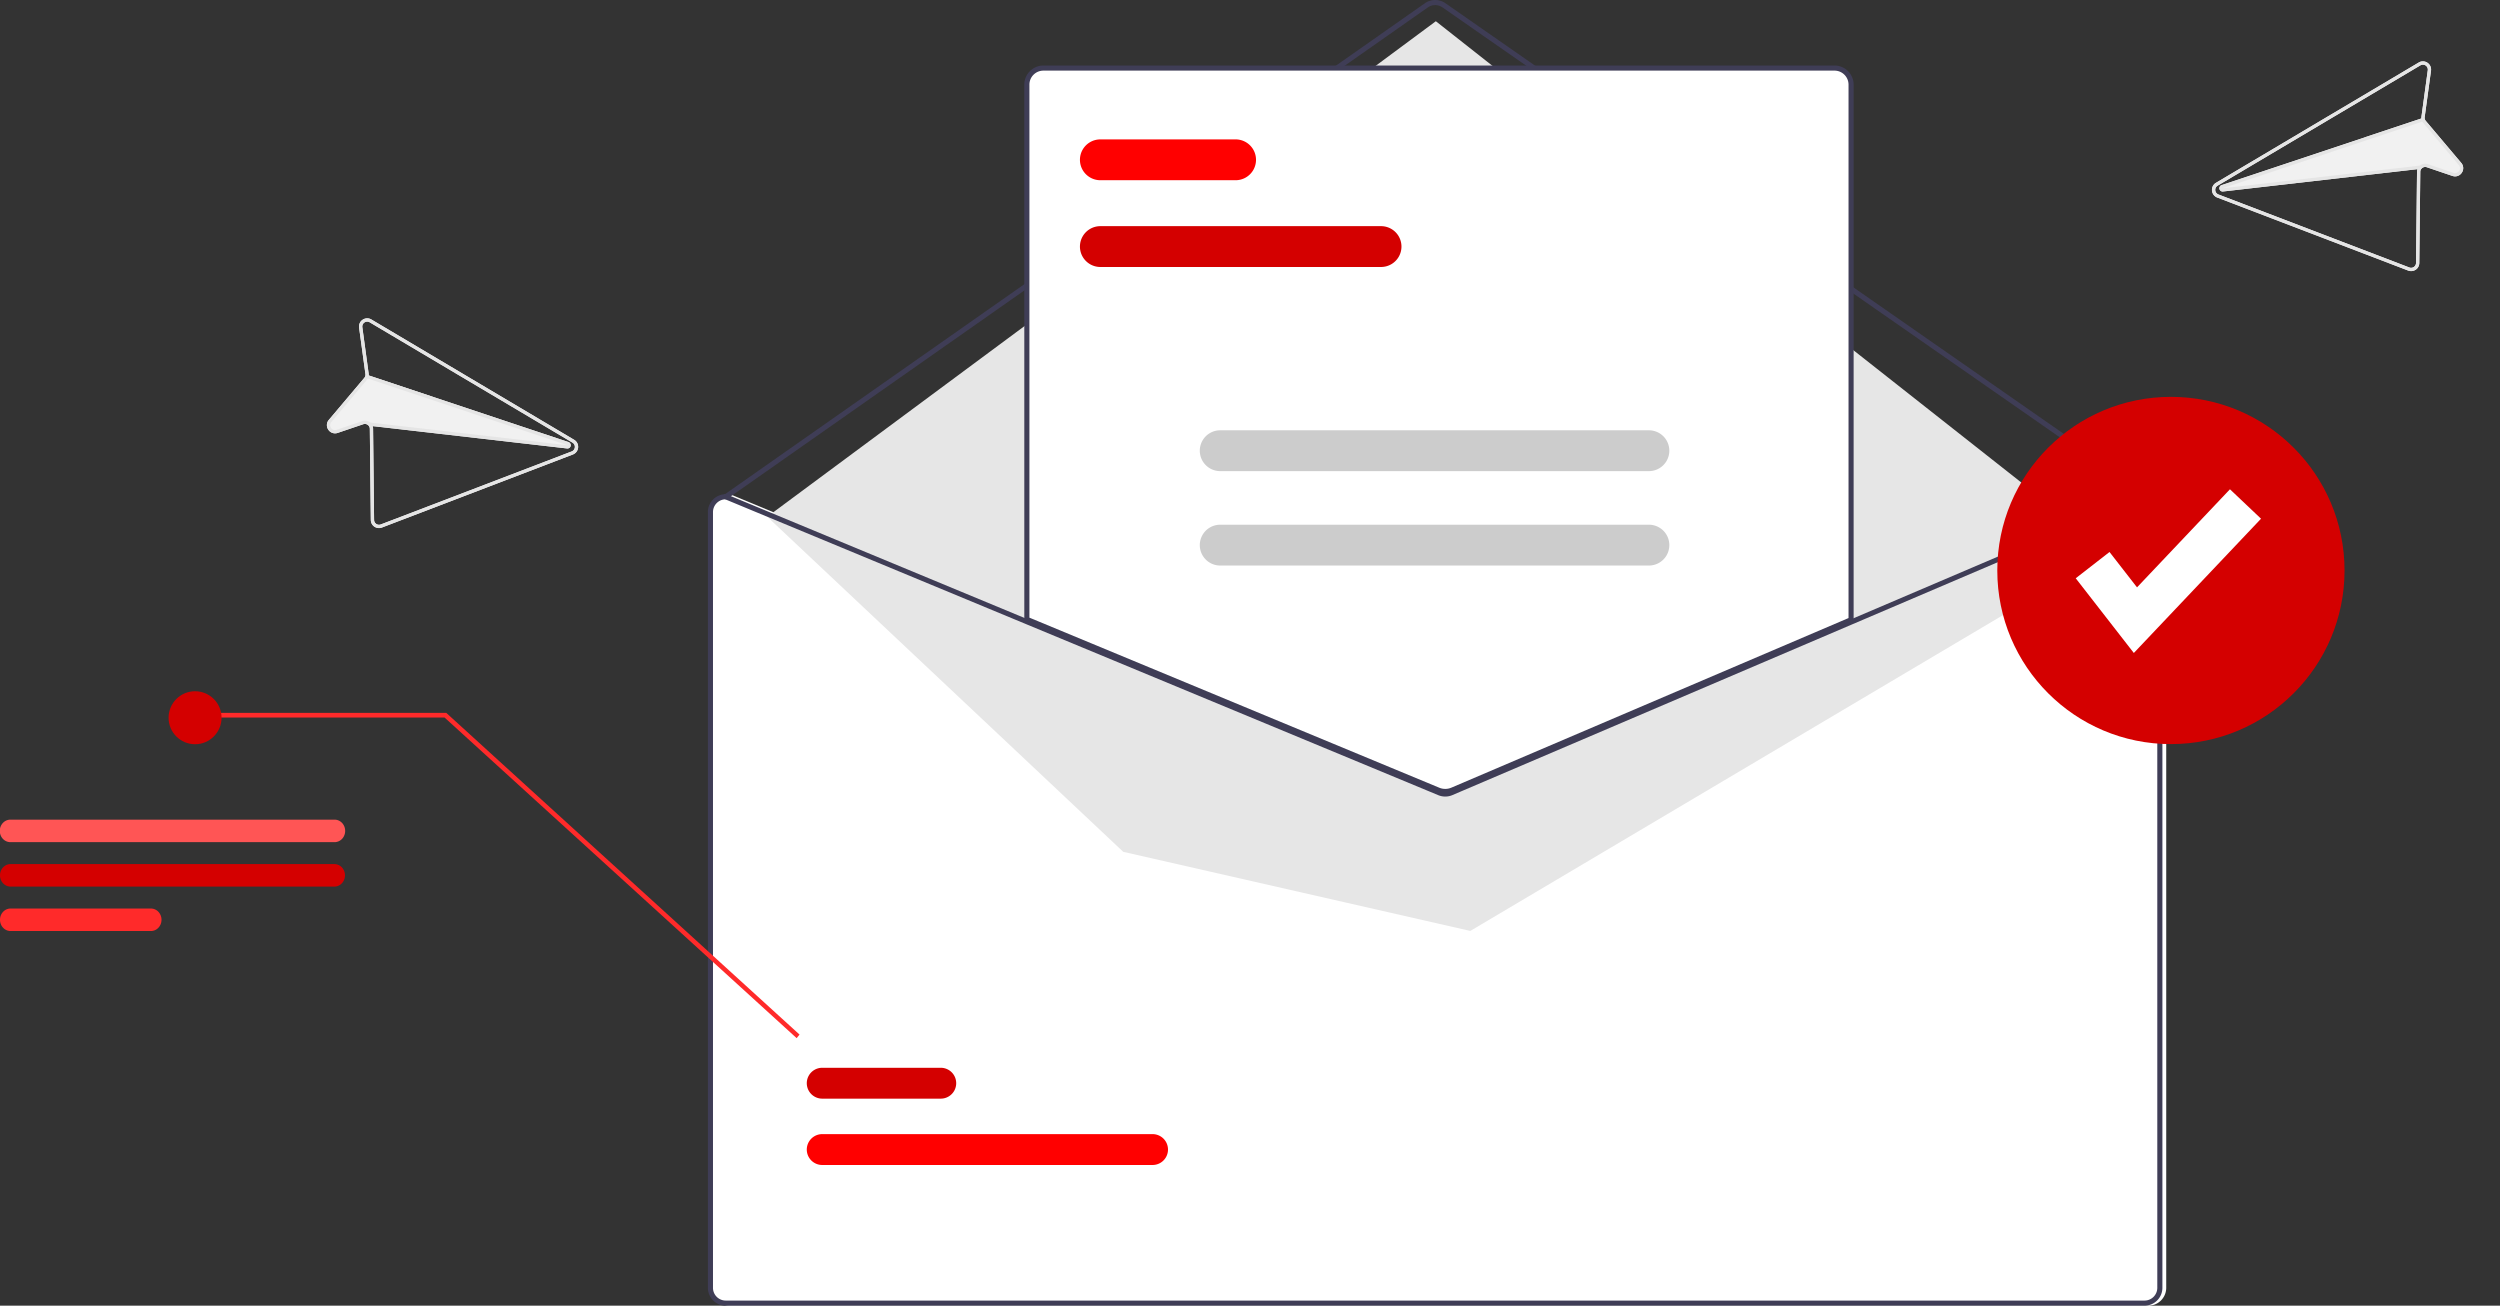 <svg xmlns="http://www.w3.org/2000/svg" xmlns:svg="http://www.w3.org/2000/svg" id="svg2983" width="610.102" height="318.639" data-name="Layer 1" version="1.1" viewBox="0 0 610.102 318.639"><rect x="0" y="0" width="610.102" height="318.639" fill="#333333" stroke="none"/><path id="path2907" fill="#fff" d="m 524.288,120.608 h -0.125 l -71.49,30.527 -97.813,41.767 a 3.155,3.155 0 0 1 -2.416,0.013 l -100.914,-41.867 -73.246,-30.39 -0.112,-0.05 h -0.125 a 4.364,4.364 0 0 0 -4.359,4.359 V 314.28 a 4.364,4.364 0 0 0 4.359,4.359 h 346.242 a 4.364,4.364 0 0 0 4.359,-4.359 V 124.968 a 4.364,4.364 0 0 0 -4.359,-4.359 z"/><path id="path2909" fill="#3f3d56" d="m 524.599,121.854 a 0.621,0.621 0 0 1 -0.355,-0.112 L 352.02,1.801 a 3.123,3.123 0 0 0 -3.567,0.006 L 177.47,121.741 a 0.623,0.623 0 0 1 -0.715,-1.02 L 347.737,0.787 a 4.373,4.373 0 0 1 4.994,-0.008 L 524.955,120.72 a 0.623,0.623 0 0 1 -0.356,1.134 z"/><polygon id="polygon2911" fill="#e6e6e6" points="763.237 142.174 607.241 234.65 522.549 215.346 435.67 133.57 598.834 12.645" transform="translate(-248.43,-7.464)"/><path id="path2913" fill="#2ea5fd" d="m 281.268,284.305 h -80.607 a 3.766,3.766 0 0 1 -0.011,-7.532 h 80.618 a 3.766,3.766 0 0 1 0.011,7.532 z" style="fill:red"/><path id="path2915" fill="#2ea5fd" d="m 229.581,268.114 h -28.92 a 3.766,3.766 0 0 1 -0.011,-7.532 h 28.931 a 3.766,3.766 0 1 1 0.011,7.532 z" style="fill:#d40000"/><path id="path2917" fill="#fff" d="m 352.699,193.459 a 4.71,4.71 0 0 1 -1.787,-0.35 L 250.284,151.355 V 20.659 a 4.364,4.364 0 0 1 4.359,-4.359 h 193.048 a 4.364,4.364 0 0 1 4.359,4.359 V 151.447 l -0.189,0.081 -97.322,41.561 a 4.743,4.743 0 0 1 -1.841,0.37 z"/><path id="path2919" fill="#3f3d56" d="m 352.699,193.77 a 5.027,5.027 0 0 1 -1.905,-0.373 L 249.972,151.563 V 20.659 a 4.676,4.676 0 0 1 4.671,-4.671 h 193.048 a 4.676,4.676 0 0 1 4.671,4.671 V 151.652 l -97.7,41.723 a 5.05,5.05 0 0 1 -1.963,0.395 z m -101.481,-43.039 100.051,41.515 a 3.81,3.81 0 0 0 2.907,-0.017 l 96.941,-41.399 V 20.659 a 3.429,3.429 0 0 0 -3.425,-3.425 H 254.643 a 3.429,3.429 0 0 0 -3.425,3.425 z"/><path id="path2921" fill="#3f3d56" d="m 523.354,120.608 h -0.125 l -71.49,30.527 -97.813,41.767 a 3.155,3.155 0 0 1 -2.416,0.013 l -100.914,-41.867 -73.246,-30.39 -0.112,-0.05 h -0.125 a 4.364,4.364 0 0 0 -4.359,4.359 v 189.312 a 4.364,4.364 0 0 0 4.359,4.359 h 346.242 a 4.364,4.364 0 0 0 4.359,-4.359 V 124.968 a 4.364,4.364 0 0 0 -4.359,-4.359 z m 3.114,193.671 a 3.115,3.115 0 0 1 -3.114,3.114 H 177.112 a 3.115,3.115 0 0 1 -3.114,-3.114 V 124.968 a 3.121,3.121 0 0 1 2.995,-3.114 l 73.601,30.539 100.435,41.674 a 4.434,4.434 0 0 0 3.388,-0.019 l 97.321,-41.561 71.739,-30.632 a 3.124,3.124 0 0 1 2.989,3.114 z"/><path id="path2923" fill="#2ea5fd" d="m 337.033,65.155 h -68.501 a 4.982,4.982 0 0 1 0,-9.964 h 68.501 a 4.982,4.982 0 0 1 0,9.964 z" style="fill:#d40000"/><path id="path2925" fill="#2ea5fd" d="m 301.537,43.982 h -33.005 a 4.982,4.982 0 0 1 0,-9.964 h 33.005 a 4.982,4.982 0 0 1 0,9.964 z" style="fill:red"/><path id="path2927" fill="#ccc" d="M 402.401,114.974 H 297.781 a 4.982,4.982 0 0 1 0,-9.964 h 104.62 a 4.982,4.982 0 0 1 0,9.964 z"/><path id="path2929" fill="#ccc" d="M 402.401,138.015 H 297.781 a 4.982,4.982 0 0 1 0,-9.964 h 104.62 a 4.982,4.982 0 0 1 0,9.964 z"/><circle id="circle2931" cx="529.792" cy="139.22" r="42.371" fill="#2ea5fd" style="stroke-width:.894;fill:#d40000"/><polygon id="polygon2933" fill="#fff" points="796.382 117.107 765.339 149.875 751.161 131.644 759.406 125.231 766.119 133.863 788.798 109.922" transform="translate(-244.599,9.479)"/><path id="path2965" fill="#f1f1f1" d="m 90.632,77.968 a 1.999,1.999 0 0 0 -2.998,1.991 l 1.544,11.323 a 1.3,1.3 0 0 1 -0.034,0.499 1.221,1.221 0 0 1 -0.237,0.436 l -8.647,10.244 a 1.954,1.954 0 0 0 -0.127,2.414 l 0.009,0.013 a 1.951,1.951 0 0 0 2.283,0.752 l 6.244,-2.119 a 1.202,1.202 0 0 1 1.208,0.272 1.162,1.162 0 0 1 0.372,0.854 l 0.244,22.249 a 1.984,1.984 0 0 0 0.874,1.629 2.004,2.004 0 0 0 1.832,0.213 l 46.607,-17.825 a 1.998,1.998 0 0 0 0.307,-3.586 l -0.635,-0.377 -48.847,-28.982 z m -2.209,1.882 a 1.201,1.201 0 0 1 1.802,-1.193 l 48.832,28.973 0.65,0.385 a 1.201,1.201 0 0 1 -0.183,2.151 l -46.607,17.825 a 1.198,1.198 0 0 1 -1.624,-1.106 l -0.244,-22.249 a 1.915,1.915 0 0 0 -0.112,-0.646 l 47.45,5.452 a 0.8,0.8 0 0 0 0.48,-1.497 0.696,0.696 0 0 0 -0.125,-0.054 L 89.981,91.615 a 1.97,1.97 0 0 0 -0.014,-0.442 l -1.544,-11.323 z"/><path id="path2967" fill="#e5e5e5" d="m 90.632,77.968 a 1.999,1.999 0 0 0 -2.998,1.991 l 1.544,11.323 a 1.3,1.3 0 0 1 -0.034,0.499 1.221,1.221 0 0 1 -0.237,0.436 l -8.647,10.244 a 1.954,1.954 0 0 0 -0.127,2.414 l 0.009,0.013 a 1.951,1.951 0 0 0 2.283,0.752 l 6.244,-2.119 a 1.202,1.202 0 0 1 1.208,0.272 1.162,1.162 0 0 1 0.372,0.854 l 0.244,22.249 a 1.984,1.984 0 0 0 0.874,1.629 2.004,2.004 0 0 0 1.832,0.213 l 46.607,-17.825 a 1.998,1.998 0 0 0 0.307,-3.586 l -0.635,-0.377 -48.847,-28.982 z m -2.209,1.882 a 1.201,1.201 0 0 1 1.802,-1.193 l 48.832,28.973 0.65,0.385 a 1.201,1.201 0 0 1 -0.183,2.151 l -46.607,17.825 a 1.198,1.198 0 0 1 -1.624,-1.106 l -0.244,-22.249 a 1.915,1.915 0 0 0 -0.112,-0.646 1.943,1.943 0 0 0 -0.512,-0.782 c -0.032,-0.032 -0.066,-0.061 -0.101,-0.09 l -0.002,-0.003 a 1.992,1.992 0 0 0 -1.908,-0.351 l -6.248,2.122 a 1.162,1.162 0 0 1 -1.369,-0.456 l -0.005,-0.007 a 1.16,1.16 0 0 1 0.077,-1.447 l 8.647,-10.243 a 1.889,1.889 0 0 0 0.239,-0.35 l 0.003,-0.002 a 1.916,1.916 0 0 0 0.152,-0.377 1.857,1.857 0 0 0 0.071,-0.389 1.97,1.97 0 0 0 -0.014,-0.442 l -1.544,-11.323 z"/><path id="path2969" fill="#e5e5e5" d="m 89.981,91.615 48.761,16.276 a 0.697,0.697 0 0 1 0.125,0.054 0.8,0.8 0 0 1 -0.48,1.497 l -47.45,-5.452 -0.838,-0.095 0.093,-0.792 0.13,0.012 0.002,0.003 48.154,5.529 -48.72,-16.266 -0.003,0.002 -0.211,-0.073 0.253,-0.758 z"/><path id="path2971" fill="#f1f1f1" d="m 590.269,15.258 -48.847,28.982 -0.635,0.377 a 1.998,1.998 0 0 0 0.307,3.586 l 46.607,17.825 a 2.004,2.004 0 0 0 1.832,-0.213 1.984,1.984 0 0 0 0.874,-1.629 l 0.244,-22.249 a 1.162,1.162 0 0 1 0.372,-0.854 1.202,1.202 0 0 1 1.208,-0.272 l 6.244,2.119 a 1.951,1.951 0 0 0 2.283,-0.752 l 0.009,-0.013 a 1.954,1.954 0 0 0 -0.127,-2.414 l -8.647,-10.244 a 1.221,1.221 0 0 1 -0.237,-0.436 1.3,1.3 0 0 1 -0.034,-0.499 l 1.544,-11.323 a 1.999,1.999 0 0 0 -2.998,-1.991 z m 2.209,1.882 -1.544,11.323 a 1.97,1.97 0 0 0 -0.014,0.442 l -48.761,16.276 a 0.696,0.696 0 0 0 -0.125,0.054 0.8,0.8 0 0 0 0.48,1.497 l 47.45,-5.452 a 1.915,1.915 0 0 0 -0.112,0.646 l -0.244,22.249 a 1.198,1.198 0 0 1 -1.624,1.106 l -46.607,-17.825 a 1.201,1.201 0 0 1 -0.183,-2.151 l 0.65,-0.385 48.832,-28.973 a 1.201,1.201 0 0 1 1.802,1.193 z"/><path id="path2973" fill="#e5e5e5" d="m 590.269,15.258 -48.847,28.982 -0.635,0.377 a 1.998,1.998 0 0 0 0.307,3.586 l 46.607,17.825 a 2.004,2.004 0 0 0 1.832,-0.213 1.984,1.984 0 0 0 0.874,-1.629 l 0.244,-22.249 a 1.162,1.162 0 0 1 0.372,-0.854 1.202,1.202 0 0 1 1.208,-0.272 l 6.244,2.119 a 1.951,1.951 0 0 0 2.283,-0.752 l 0.009,-0.013 a 1.954,1.954 0 0 0 -0.127,-2.414 l -8.647,-10.244 a 1.221,1.221 0 0 1 -0.237,-0.436 1.3,1.3 0 0 1 -0.034,-0.499 l 1.544,-11.323 a 1.999,1.999 0 0 0 -2.998,-1.991 z m 2.209,1.882 -1.544,11.323 a 1.97,1.97 0 0 0 -0.014,0.442 1.857,1.857 0 0 0 0.071,0.389 1.916,1.916 0 0 0 0.152,0.377 l 0.003,0.002 a 1.889,1.889 0 0 0 0.239,0.35 l 8.647,10.243 a 1.16,1.16 0 0 1 0.077,1.447 l -0.005,0.007 a 1.162,1.162 0 0 1 -1.369,0.456 l -6.248,-2.122 a 1.992,1.992 0 0 0 -1.908,0.351 l -0.002,0.003 c -0.035,0.029 -0.07,0.059 -0.101,0.09 a 1.943,1.943 0 0 0 -0.512,0.782 1.915,1.915 0 0 0 -0.112,0.646 l -0.244,22.249 a 1.198,1.198 0 0 1 -1.624,1.106 l -46.607,-17.824 a 1.201,1.201 0 0 1 -0.183,-2.151 l 0.65,-0.385 48.832,-28.973 a 1.201,1.201 0 0 1 1.802,1.193 z"/><path id="path2975" fill="#e5e5e5" d="m 591.104,28.842 0.253,0.758 -0.211,0.073 -0.003,-0.002 -48.72,16.266 48.154,-5.529 0.002,-0.003 0.13,-0.012 0.093,0.792 -0.838,0.095 -47.45,5.452 a 0.8,0.8 0 0 1 -0.48,-1.497 0.697,0.697 0 0 1 0.125,-0.054 l 48.761,-16.276 z"/><polygon id="polygon1737" fill="#2f2e41" points="369.608 244.215 206.272 104.506 96.539 104.506 96.539 102.448 207.032 102.448 370.946 242.651" transform="matrix(0.526,0,0,0.56,-1.2092964e-4,116.591)" style="fill:#ff2a2a"/><circle id="circle1739" cx="50.749" cy="174.516" fill="#2ea5fd" rx="8.656" ry="9.217" style="stroke-width:.542;fill:#2a7fff"/><path id="path1741" fill="#2ea5fd" d="M 81.609,205.518 H 2.577 a 2.577,2.745 0 1 1 0,-5.489 H 81.609 a 2.577,2.745 0 1 1 0,5.489 z" style="stroke-width:.542;fill:#f55"/><path id="path1743" fill="#2ea5fd" d="M 81.609,216.364 H 2.577 a 2.578,2.745 0 0 1 0,-5.49 H 81.609 a 2.578,2.745 0 0 1 0,5.49 z" style="stroke-width:.542;fill:#d40000"/><path id="path1745" fill="#2ea5fd" d="M 36.836,227.209 H 2.577 a 2.578,2.745 0 0 1 0,-5.49 H 36.836 a 2.578,2.745 0 0 1 0,5.49 z" style="stroke-width:.542;fill:#ff2a2a"/><circle id="circle4779" cx="47.604" cy="175.157" r="6.465" fill="#2ea5fd" style="fill:#d40000;stroke-width:.393"/></svg>